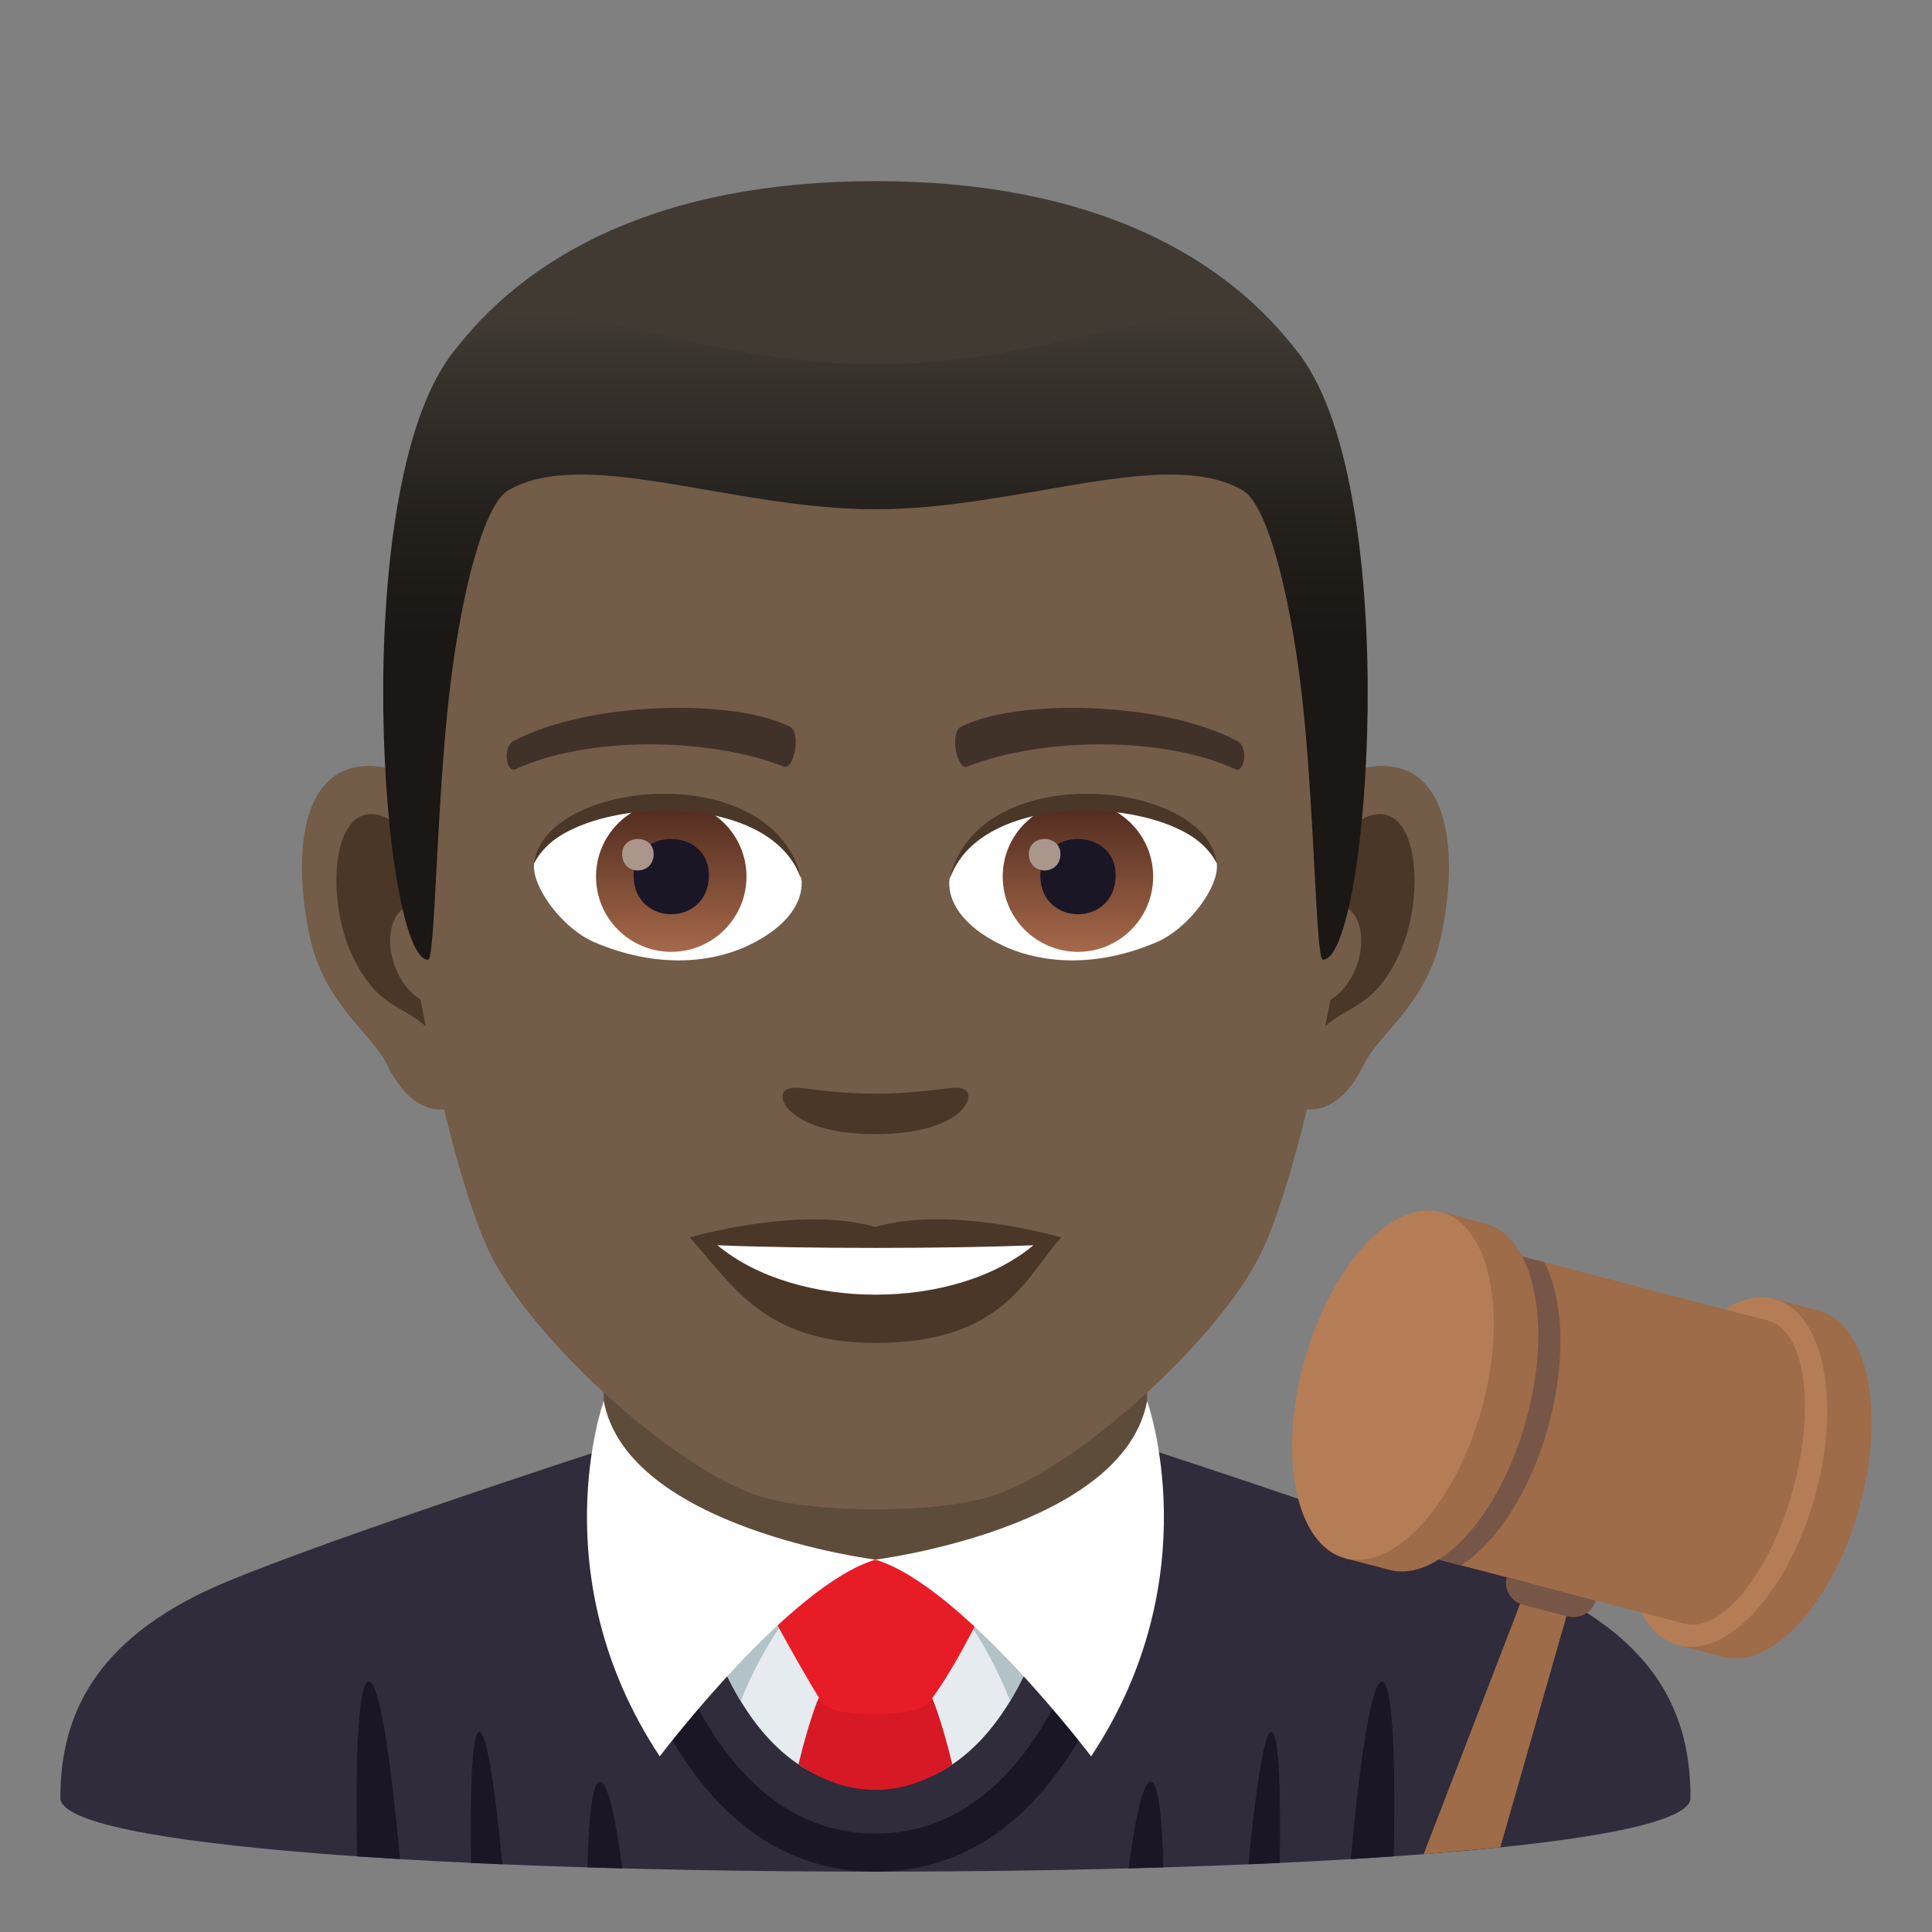 <?xml version="1.0" encoding="utf-8"?>
<!-- Generator: Adobe Illustrator 15.0.0, SVG Export Plug-In . SVG Version: 6.00 Build 0)  -->
<!DOCTYPE svg PUBLIC "-//W3C//DTD SVG 1.1//EN" "http://www.w3.org/Graphics/SVG/1.1/DTD/svg11.dtd">
<svg version="1.1" id="Layer_1" xmlns:x="http://ns.adobe.com/Extensibility/1.0/" xmlns:i="http://ns.adobe.com/AdobeIllustrator/10.0/" xmlns:graph="http://ns.adobe.com/Graphs/1.0/"
	 xmlns="http://www.w3.org/2000/svg" xmlns:xlink="http://www.w3.org/1999/xlink" xmlns:a="http://ns.adobe.com/AdobeSVGViewerExtensions/3.0/"
	 x="0px" y="0px" width="64px" height="64px" viewBox="0 0 64 64" enable-background="new 0 0 64 64" xml:space="preserve">
<rect x="0" y="0" width="64" height="64" fill="#808080" stroke="none"/>
<path fill="#302C3B" d="M6.786,52.718C9.488,51.43,20,48.01,20,48.01l18-0.029c0,0,10.59,3.441,13.275,4.734
	c3.904,1.872,4.725,4.429,4.725,6.845c0,3.254-54,3.254-54,0C2,57.14,2.871,54.583,6.786,52.718z"/>
<polygon fill="#5E4C3B" points="20,49.947 29,54.779 37.999,49.947 37.999,41.912 20,41.912 "/>
<path fill="#1A1626" d="M42.118,57.369c-0.219-0.01-0.492,1.587-0.762,4.388l1.039-0.046C42.435,58.93,42.339,57.381,42.118,57.369"
	/>
<path fill="#1A1626" d="M12.212,55.703c-0.313,0.018-0.454,2.076-0.384,5.791l1.42,0.091C12.911,57.841,12.533,55.688,12.212,55.703
	"/>
<path fill="#1A1626" d="M38.538,61.859c-0.041-1.811-0.182-2.826-0.414-2.84c-0.234-0.014-0.497,1.041-0.739,2.873L38.538,61.859z"
	/>
<path fill="#1A1626" d="M45.784,55.703c-0.318-0.016-0.698,2.139-1.036,5.883l1.422-0.092C46.24,57.779,46.099,55.721,45.784,55.703
	"/>
<path fill="#1A1626" d="M15.878,57.369c-0.219,0.012-0.316,1.561-0.275,4.342l1.039,0.046
	C16.373,58.956,16.101,57.359,15.878,57.369"/>
<path fill="#1A1626" d="M19.875,59.02c-0.232,0.014-0.373,1.029-0.414,2.84l1.153,0.033C20.37,60.061,20.109,59.006,19.875,59.02"/>
<path fill="#1A1626" d="M29,62c-7.689,0-9.143-11.401-9.199-11.888l1.217-0.153c0.014,0.107,1.379,10.782,7.982,10.782
	c6.605,0,7.968-10.675,7.98-10.782l1.219,0.153C38.14,50.599,36.687,62,29,62"/>
<path fill="#E6EBEF" d="M29,51.665h-6.137c0,0,1.113,7.556,6.137,7.556c5.023,0,6.134-7.556,6.134-7.556H29z"/>
<path fill="#B3C2C6" d="M24.539,56.35c0,0,1.754-4.685,4.488-4.685c2.732,0,4.433,4.685,4.433,4.685s1.674-2.796,1.674-4.685H22.863
	C22.863,51.665,23.029,53.766,24.539,56.35"/>
<path fill="#D61924" d="M27.06,56.391c-0.223,0.595-0.426,1.295-0.611,2.059c1.689,1.115,3.389,1.131,5.1,0.002
	c-0.186-0.764-0.389-1.465-0.611-2.061C30.416,55,27.582,55,27.06,56.391z"/>
<path fill="#E81C27" d="M30.773,56.391c-0.4,0.506-3.195,0.56-3.549,0c-0.84-1.322-2.219-3.945-2.219-3.945s0.816-0.78,3.992-0.78
	c3.18,0,3.994,0.78,3.994,0.78S31.738,55.18,30.773,56.391z"/>
<path fill="#FFFFFF" d="M37.999,46.411c-0.791,4.224-9,5.254-9,5.254c2.865,0.86,7.146,6.517,7.146,6.517
	C40.099,52.213,37.999,46.411,37.999,46.411z"/>
<path fill="#FFFFFF" d="M20,46.411c0.793,4.224,9,5.254,9,5.254c-2.863,0.86-7.145,6.517-7.145,6.517
	C17.902,52.213,20,46.411,20,46.411z"/>
<path id="Path_964_" fill="#735C48" d="M45.44,25.395c-2.545,0.307-4.383,8.814-2.781,11.061c0.225,0.313,1.535,0.814,2.508-1.168
	c0.539-1.098,2.092-2.014,2.574-4.277C48.358,28.109,47.974,25.088,45.44,25.395z"/>
<path id="Path_963_" fill="#735C48" d="M12.56,25.395c2.545,0.307,4.383,8.814,2.781,11.061c-0.225,0.313-1.535,0.814-2.51-1.168
	c-0.537-1.098-2.092-2.014-2.572-4.277C9.64,28.109,10.027,25.088,12.56,25.395z"/>
<path id="Path_962_" fill="#4A3728" d="M45.372,27.023c-0.664,0.209-1.389,1.221-1.781,2.898c2.32-0.498,1.74,3.361-0.277,3.434
	c0.02,0.389,0.045,0.787,0.094,1.207c0.971-1.408,1.959-0.844,2.938-2.939C47.226,29.734,47.017,26.51,45.372,27.023z"/>
<path id="Path_961_" fill="#4A3728" d="M14.41,29.918c-0.395-1.676-1.117-2.686-1.781-2.895c-1.643-0.514-1.855,2.711-0.973,4.6
	c0.979,2.096,1.967,1.531,2.939,2.939c0.047-0.42,0.074-0.82,0.09-1.209C12.689,33.26,12.117,29.447,14.41,29.918z"/>
<path id="Path_960_" fill="#735C48" d="M29,9.034c-11.027,0-16.34,8.329-15.676,19.909c0.133,2.33,1.582,9.93,2.947,12.656
	c1.398,2.789,6.074,7.09,8.938,7.98c1.811,0.561,5.773,0.561,7.582,0c2.865-0.891,7.542-5.191,8.939-7.98
	c1.369-2.727,2.814-10.324,2.945-12.656C45.343,17.363,40.03,9.034,29,9.034z"/>
<path id="Path_959_" fill="#403229" d="M40.981,24.545c-2.521-1.336-7.348-1.4-9.146-0.469c-0.387,0.178-0.131,1.441,0.193,1.322
	c2.503-0.99,6.546-1.012,8.892,0.084C41.233,25.625,41.364,24.73,40.981,24.545z"/>
<path id="Path_958_" fill="#403229" d="M17.019,24.545c2.521-1.336,7.346-1.4,9.146-0.469c0.385,0.178,0.131,1.441-0.193,1.322
	c-2.51-0.99-6.547-1.012-8.895,0.084C16.767,25.625,16.638,24.73,17.019,24.545z"/>
<path id="Path_957_" fill="#4A3728" d="M31.976,36.109c-0.314-0.219-1.053,0.119-2.977,0.119c-1.92,0-2.66-0.338-2.975-0.119
	C25.648,36.375,26.248,37.57,29,37.57C31.753,37.57,32.355,36.375,31.976,36.109z"/>
<path id="Path_956_" fill="#4A3728" d="M29,40.646c-2.479-0.729-6.154,0.346-6.154,0.346c1.398,1.521,2.424,3.494,6.154,3.494
	c4.275,0,5.001-2.24,6.156-3.494C35.155,40.992,31.48,39.912,29,40.646z"/>
<path id="Path_955_" fill="#FFFFFF" d="M23.767,41.25c2.602,2.176,7.852,2.191,10.466,0C31.462,41.367,26.558,41.369,23.767,41.25z"
	/>
<path id="Path_954_" fill="#FFFFFF" d="M26.546,29.086c0.094,0.73-0.402,1.594-1.773,2.242c-0.871,0.412-2.686,0.896-5.066-0.107
	c-1.066-0.449-2.107-1.848-2.014-2.623C18.984,26.168,25.337,25.813,26.546,29.086z"/>
<linearGradient id="Oval_1_" gradientUnits="userSpaceOnUse" x1="-425.039" y1="477.465" x2="-425.039" y2="478.224" gradientTransform="matrix(6.57 0 0 -6.57 2814.78 3168.528)">
	<stop  offset="0" style="stop-color:#A6694A"/>
	<stop  offset="1" style="stop-color:#4F2A1E"/>
	<a:midPointStop  offset="0" style="stop-color:#A6694A"/>
	<a:midPointStop  offset="0.5" style="stop-color:#A6694A"/>
	<a:midPointStop  offset="1" style="stop-color:#4F2A1E"/>
</linearGradient>
<circle id="Oval_148_" fill="url(#Oval_1_)" cx="22.236" cy="29.039" r="2.492"/>
<path id="Path_953_" fill="#1A1626" d="M20.988,28.992c0,1.725,2.496,1.725,2.496,0C23.484,27.393,20.988,27.393,20.988,28.992z"/>
<path id="Path_952_" fill="#AB968C" d="M20.609,28.293c0,0.723,1.045,0.723,1.045,0C21.654,27.625,20.609,27.625,20.609,28.293z"/>
<path id="Path_951_" fill="#4A3728" d="M26.558,29.182c-1.014-3.25-7.926-2.77-8.865-0.584
	C18.041,25.799,25.695,25.059,26.558,29.182z"/>
<path id="Path_950_" fill="#FFFFFF" d="M31.455,29.086c-0.094,0.73,0.4,1.594,1.773,2.242c0.871,0.412,2.684,0.896,5.064-0.107
	c1.07-0.449,2.109-1.848,2.016-2.623C39.017,26.168,32.662,25.813,31.455,29.086z"/>
<linearGradient id="Oval_2_" gradientUnits="userSpaceOnUse" x1="-425.687" y1="477.465" x2="-425.687" y2="478.224" gradientTransform="matrix(6.57 0 0 -6.57 2832.511 3168.528)">
	<stop  offset="0" style="stop-color:#A6694A"/>
	<stop  offset="1" style="stop-color:#4F2A1E"/>
	<a:midPointStop  offset="0" style="stop-color:#A6694A"/>
	<a:midPointStop  offset="0.5" style="stop-color:#A6694A"/>
	<a:midPointStop  offset="1" style="stop-color:#4F2A1E"/>
</linearGradient>
<circle id="Oval_147_" fill="url(#Oval_2_)" cx="35.708" cy="29.039" r="2.492"/>
<path id="Path_949_" fill="#1A1626" d="M34.462,28.992c0,1.725,2.496,1.725,2.496,0C36.958,27.393,34.462,27.393,34.462,28.992z"/>
<path id="Path_948_" fill="#AB968C" d="M34.081,28.293c0,0.723,1.047,0.723,1.047,0C35.128,27.625,34.081,27.625,34.081,28.293z"/>
<path id="Path_947_" fill="#4A3728" d="M31.443,29.182c1.012-3.248,7.919-2.783,8.865-0.584
	C39.956,25.799,32.306,25.059,31.443,29.182z"/>
<path fill="#403A33" d="M43.085,11.793C40.671,8.532,36.253,6,29,6c-7.252,0-11.668,2.532-14.082,5.793
	C11.5,16.41,46.501,16.41,43.085,11.793z"/>
<linearGradient id="SVGID_1_" gradientUnits="userSpaceOnUse" x1="29" y1="31.793" x2="29" y2="10.412">
	<stop  offset="0.5" style="stop-color:#1A1714"/>
	<stop  offset="0.672" style="stop-color:#231F1B"/>
	<stop  offset="0.952" style="stop-color:#3B362F"/>
	<stop  offset="1" style="stop-color:#403A33"/>
	<a:midPointStop  offset="0.5" style="stop-color:#1A1714"/>
	<a:midPointStop  offset="0.6" style="stop-color:#1A1714"/>
	<a:midPointStop  offset="1" style="stop-color:#403A33"/>
</linearGradient>
<path fill="url(#SVGID_1_)" d="M43.085,11.793C40.671,8.532,36.253,12.068,29,12.068c-7.252,0-11.668-3.536-14.082-0.275
	c-3.418,4.617-2.258,20-0.736,20c0.24,0,0.275-5.381,0.736-9.104c0.373-3.029,1.094-5.969,1.924-6.449
	c2.531-1.467,7.412,0.631,12.158,0.631c4.746,0,9.628-2.098,12.162-0.631c0.828,0.48,1.547,3.42,1.924,6.449
	c0.459,3.723,0.494,9.104,0.734,9.104C45.341,31.793,46.501,16.41,43.085,11.793z"/>
<polygon fill="#9E6C49" points="49.7,61.195 52.11,52.775 50.64,52.393 47.159,61.424 "/>
<path fill="#9E6C49" d="M60.238,43.41l-1.473-0.381l-0.216,0.772c-1.151,0.764-2.254,2.457-2.836,4.576
	c-0.586,2.127-0.5,4.131,0.104,5.352l-0.213,0.773l1.474,0.385c1.627,0.424,3.649-1.799,4.522-4.969
	C62.477,46.752,61.863,43.836,60.238,43.41"/>
<path fill="#B47D56" d="M60.131,49.535c-0.871,3.17-2.896,5.395-4.523,4.969c-1.625-0.424-2.237-3.336-1.364-6.506
	c0.87-3.168,2.896-5.394,4.522-4.969C60.391,43.453,61.004,46.363,60.131,49.535"/>
<polygon fill="#9E6C49" points="55.805,53.787 45.498,51.098 48.26,41.057 58.568,43.748 "/>
<path fill="#785647" d="M48.244,41.111l-2.732,9.931c0.014,0.021,0.023,0.047,0.033,0.067l2.85,0.744
	c1.176-0.742,2.308-2.463,2.902-4.623c0.594-2.162,0.498-4.203-0.141-5.418l-2.85-0.748C48.285,41.082,48.266,41.1,48.244,41.111"/>
<path fill="#9E6C49" d="M49.193,40.527l-1.476-0.379l-0.211,0.773c-1.151,0.762-2.254,2.457-2.84,4.576
	c-0.582,2.125-0.498,4.129,0.108,5.35l-0.213,0.773l1.474,0.385c1.627,0.424,3.649-1.799,4.522-4.969
	C51.432,43.869,50.82,40.953,49.193,40.527"/>
<path fill="#B47D56" d="M49.088,46.652c-0.873,3.17-2.896,5.396-4.523,4.969c-1.627-0.424-2.239-3.336-1.367-6.504
	c0.871-3.17,2.896-5.396,4.523-4.969C49.348,40.572,49.957,43.482,49.088,46.652"/>
<path fill="#9E6C49" d="M59.395,49.344c-0.762,2.773-2.369,4.762-3.59,4.443c-1.219-0.318-1.59-2.824-0.828-5.597
	c0.765-2.772,2.371-4.764,3.592-4.442C59.787,44.064,60.158,46.57,59.395,49.344"/>
<path fill="#785647" d="M52.861,53.02L52.861,53.02c-0.109,0.393-0.529,0.629-0.937,0.523l-1.471-0.383
	c-0.406-0.105-0.647-0.517-0.539-0.91L52.861,53.02z"/>
</svg>
